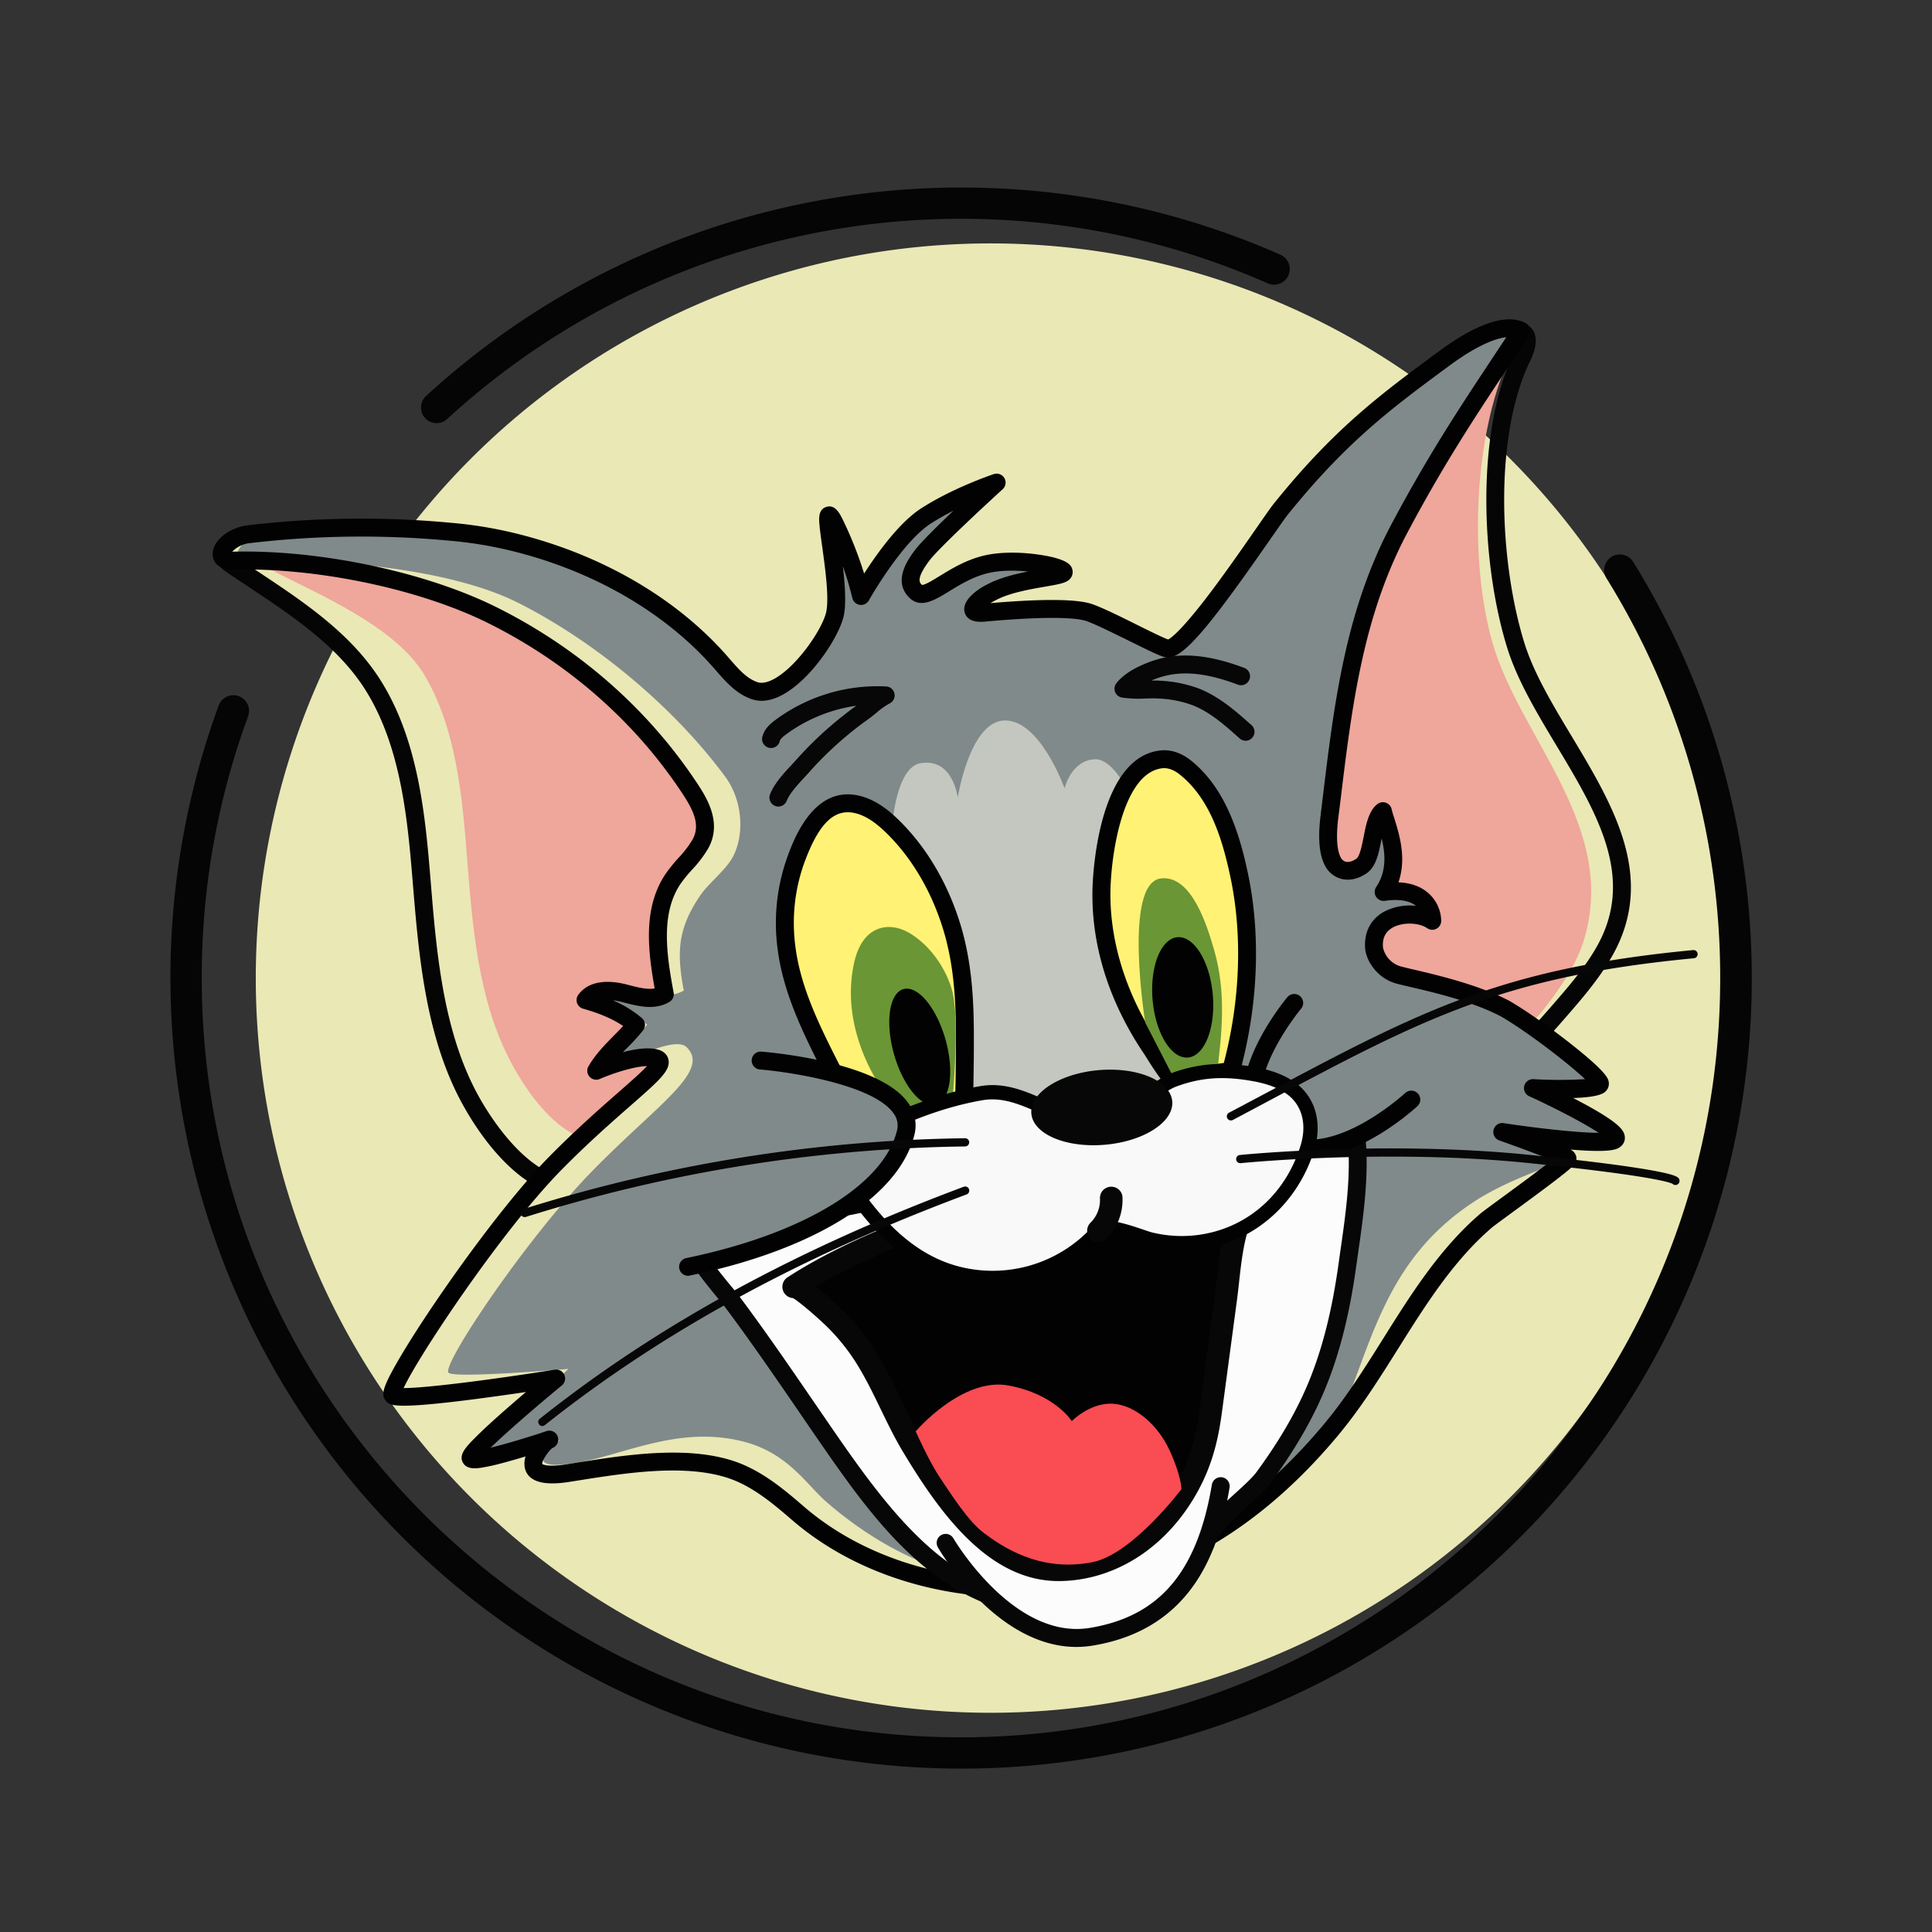 <?xml version="1.0" standalone="no"?><!DOCTYPE svg PUBLIC "-//W3C//DTD SVG 1.1//EN" "http://www.w3.org/Graphics/SVG/1.1/DTD/svg11.dtd"><svg t="1659859650933" class="icon" viewBox="0 0 1024 1024" version="1.1" xmlns="http://www.w3.org/2000/svg" p-id="2627" xmlns:xlink="http://www.w3.org/1999/xlink" width="48" height="48"><rect x="0" y="0" width="1024" height="1024" fill="#333333" stroke="none"/><defs><style type="text/css">@font-face { font-family: feedback-iconfont; src: url("//at.alicdn.com/t/font_1031158_u69w8yhxdu.woff2?t=1630033759944") format("woff2"), url("//at.alicdn.com/t/font_1031158_u69w8yhxdu.woff?t=1630033759944") format("woff"), url("//at.alicdn.com/t/font_1031158_u69w8yhxdu.ttf?t=1630033759944") format("truetype"); }
</style></defs><path d="M524.97 518.41m-389.4 0a389.4 389.4 0 1 0 778.8 0 389.4 389.4 0 1 0-778.8 0Z" fill="#EAE8B5" p-id="2628"></path><path d="M509.33 937.4a419.27 419.27 0 0 1-393.41-563.48 8.29 8.29 0 0 1 15.57 5.72 401.12 401.12 0 0 0-24.56 138.76c0 221.89 180.52 402.41 402.41 402.41s402.4-180.51 402.4-402.4a401.42 401.42 0 0 0-60.23-211.87 8.29 8.29 0 0 1 14.09-8.75A418.87 418.87 0 0 1 509.33 937.4zM231.44 224.29a8.29 8.29 0 0 1-5.61-14.4A419.42 419.42 0 0 1 678.65 135a8.29 8.29 0 0 1-6.71 15.17A402.84 402.84 0 0 0 237 222.1a8.27 8.27 0 0 1-5.56 2.19z" fill="#050505" p-id="2629"></path><path d="M122.47 299.12c26.87 18.27 57.56 35.94 75.28 64.09 19.26 30.6 22.9 69.27 25.8 104.43 3.1 37.74 6.52 79.45 25.09 114.07 12.6 23.48 38.87 57.38 68.45 45.45C356.34 611.31 390.51 563 416 530.6L378.58 373 283 305l-82.74-15.76s-97.87-3.78-77.79 9.88z" fill="#EAE8B5" p-id="2630"></path><path d="M143 301.68c24.93 13 66.54 30.05 82 56.18 16.85 28.4 20 64.28 22.57 96.9 2.72 35 5.71 73.73 22 105.85 11 21.79 34 53.25 59.89 42.17 34.34-14.69 64.23-59.54 86.55-89.59l-32.75-146.25-83.6-63.07-72.4-14.62s-103.51 2.41-84.26 12.43z" fill="#EFA69B" p-id="2631"></path><path d="M304.73 634.35c-10.38 0-21-4.37-31.29-13-14.11-11.82-24.22-28.51-29-37.4-19-35.46-22.54-78.16-25.64-115.83-2.64-32.09-5.92-71.91-25.09-102.38-14.67-23.31-38.89-39.38-62.31-54.92-3.84-2.55-7.8-5.18-11.62-7.78-5.36-3.65-5.1-7.41-4.47-9.32 1.53-4.64 6.17-8.86 45.75-9.59 19.65-0.36 39.2 0.38 39.39 0.39h0.36l84.11 16 97.85 69.61 38.38 161.58-1.42 1.8c-2.77 3.52-5.64 7.22-8.61 11.05-25 32.24-56.1 72.37-92.26 87a37.53 37.53 0 0 1-14.13 2.79zM127.05 296.48c3.18 2.15 6.45 4.31 9.62 6.42 24.26 16.09 49.34 32.74 65.1 57.77 20.41 32.43 23.79 73.54 26.51 106.57 3 36.84 6.46 78.49 24.55 112.21 5 9.4 31.77 55.68 62.49 43.29 33.78-13.63 64-52.63 88.31-84 2.48-3.2 4.9-6.31 7.24-9.3l-36.5-153.61-93.25-66.33-81.37-15.5c-2.56-0.09-18.72-0.64-35.64-0.42-22.54 0.3-32.62 1.79-37.06 2.9z m-2.92-2.11z" fill="#050505" p-id="2632"></path><path d="M696.3 303.78c0 2.93-40.53 192.18-36 196.08s27.89 49.75 43.2 54.63c27.37 8.72 59.68 23.07 85.3 2.84 8.62-6.8 21.19-12.18 28.19-20.89 8.17-10.16 17.92-24 22-36.61 19.81-61.17-33.53-108.21-48.14-159.83-12-42.59-10.08-108.45 9-149.91 1.8-3.9-1.06-17-10.05-13.11s-72 84.87-72 84.87z" fill="#EFA69B" p-id="2633"></path><path d="M767.2 576.23c-17.1 0-34.67-5.42-51-10.46-3.45-1.06-6.7-2.07-9.95-3-12.49-3.67-26.54-23.34-41.05-44.9-3.2-4.76-6.83-10.16-7.92-11.15-3-2.38-4.64-3.71 8.78-68.78 7.14-34.61 16.3-75.87 22.36-103.17 3.32-15 6.2-27.93 6.57-30.06v-0.92L719.42 260l0.29-0.35c16.36-19.39 70.51-83 80.67-87 6.11-2.44 9.52-0.64 11.31 1.3 5.1 5.54 0.07 15.8-0.15 16.23-20 40.08-16.88 107.25-3.74 150.11 5 16.3 14.79 32.6 25.16 49.86 22.14 36.86 45 75 21.65 116.34-7 12.31-16.23 22.95-25.19 33.23-7.73 8.87-15.72 18-25.64 25.27-11.46 8.25-23.89 11.24-36.58 11.24z m-102.56-75.58c1.78 2 4.22 5.6 8.45 11.89 9 13.31 25.62 38.08 35.85 41.09 3.31 1 6.75 2 10.07 3.06 27.59 8.52 56.12 17.32 79.17 0.53 9-6.59 16.68-15.35 24.07-23.83 8.65-9.93 17.6-20.19 24.09-31.67 20.67-36.54 0.17-70.65-21.52-106.77-10.21-17-20.76-34.56-26.1-52C785 298.36 781.9 228.12 803 185.84a15.59 15.59 0 0 0 1.37-4.64l-0.49 0.19c-6 2.85-43.64 44.89-76.64 84l-23 41.23c-0.45 2.46-1.9 9.08-6.59 30.18-9.13 41.35-33.16 149.58-33.01 163.85zM695 304.88v0.08z" fill="#050505" p-id="2634"></path><path d="M238.82 281.84a221 221 0 0 1 31.49 5c42.34 10 82.75 31.22 111.47 63.92 5.3 6 10.62 12.74 18.24 15.3 15.91 5.34 40-27.89 42.6-41 3.53-17.55-9.85-67.33 0-47.14a191.25 191.25 0 0 1 13.79 37.92s17.73-31.7 34.48-42.44 37.43-17.64 37.43-17.64-33.32 30.32-39.42 38.43c-6.34 8.44-8.7 14.79-3.08 19.68 6.34 4.89 18.88-11.08 38.05-15 15.85-3.27 38.91 1.27 39.89 4.23s-24.14 3.2-38.42 10.94c-7.88 3.84-14.78 11.72-3.94 10.73s45.31-3.94 56.15 0 35.43 17.47 41 19c9.56 2.56 53.53-65.5 60.2-73.78 31.39-39 55.24-56.81 87.09-80.27 9-6.66 29.37-20 40.39-14.35-20.77 32-40.48 59.49-64.54 104.8-25.33 47.69-30.57 99.49-37.06 152.74-0.84 6.93-1.49 17.13 1.63 23.38s9.51 6.7 15.31 2.81c6.76-4.53 5-24.18 11.42-29.17 2 8.52 11.05 27 0.36 42.95 20.84-3.08 25.73 9.06 25.78 15.17-8.93-6.29-32.31-4.43-30.86 14.46 0.27 3.53 4 11.94 13.32 14.41s36.7 7.61 56.12 17.72c17.49 10.17 49.5 35.22 50.24 39.65s-35.46 2.59-35.46 2.59 43.59 19.95 44 26.23-60.21-3-60.21-3 33.35 11.77 34.47 13.78c0.83 1.5-39.48 30-43.17 33.21-35 30.08-52.57 75.31-81.94 110.57-28.53 34.25-64.22 62.48-107.38 75.48q-4.06 1.22-8.17 2.27c-56.54 14.39-122.14 5.51-167.14-33.29-10.65-9.18-21.72-18.47-35-23-25.84-8.76-60.62-2.42-87.13 1.73-31.52 4.93-12.81-16.75-9.85-17.73s-39.54 13.43-41.37 9.85 45.31-42.36 45.31-42.36-83.17 13.31-86.68 8.87 52-88.2 86.44-123.13c35.42-35.88 62.8-52.45 53.19-55.41S316 567.54 316 567.54c5.64-9.65 15-16.6 21.07-24.43-7.43-6.46-17.23-10.35-26.74-13 4.33-6 13.33-5.52 20.49-3.69s15.2 4.28 21.53 0.47c-3.92-20.7-7.36-43.93 4.54-61.32 4.38-6.4 10.59-11.5 14.32-18.31 6.21-11.34-0.91-22.42-7.31-31.87-25.79-38.11-61.9-68.93-103.06-89.39-36-17.9-91.4-30.07-137.64-28.86-11.46 0.3-4.35-12.54 8.86-14a509.08 509.08 0 0 1 106.76-1.3z" fill="#EAE8B5" p-id="2635"></path><path d="M245.81 281.84a216.21 216.21 0 0 1 31.13 5c41.86 10 81.81 31.22 110.2 63.92 5.24 6 10.5 12.74 18 15.3 15.73 5.34 39.51-27.89 42.12-41 3.49-17.55-9.74-67.33 0-47.14a192.73 192.73 0 0 1 13.63 37.92s17.53-31.7 34.09-42.44 37-17.64 37-17.64-32.93 30.31-39 38.42c-6.27 8.44-8.6 14.79-3 19.68 6.27 4.89 18.66-11.08 37.62-15 15.67-3.27 38.47 1.27 39.44 4.23s-23.87 3.2-38 10.94c-7.79 3.84-14.61 11.72-3.9 10.73s44.8-3.94 55.51 0 35 17.47 40.53 19c9.45 2.56 52.93-65.5 59.52-73.78 31-39 54.62-56.81 86.1-80.27 8.94-6.66 29-20 39.94-14.35-20.53 32-40 59.49-63.81 104.8-25 47.69-30.22 99.49-36.64 152.74-0.83 6.93-1.48 17.13 1.61 23.38s9.41 6.7 15.14 2.81c6.69-4.53 4.93-24.18 11.29-29.17 2 8.52 10.93 27 0.36 42.95 20.6-3.08 25.44 9.06 25.49 15.17-8.83-6.29-31.94-4.43-30.51 14.46 0.27 3.53 3.92 11.94 13.17 14.41s36.28 7.61 55.48 17.72c17.3 10.17 48.94 35.22 49.67 39.65S813 576.77 813 576.77s43.09 19.95 43.46 26.23-59.53-3-59.53-3 33 11.77 34.08 13.78c0.82 1.5-28.29 9.2-49.41 22.93-49.49 32.17-54.91 79.2-73.92 120.38-28.21 34.25-63.86 63-106.53 76q-4 1.22-8.08 2.27c-55.9 14.39-110.67-0.61-155.16-39.41-10.53-9.18-20.45-26-44.11-31.94-34.31-8.68-63 7.3-89.18 11.44-31.16 4.93-10.23-11.38-7.31-12.37s-39.1 13.43-40.9 9.85 44.84-47.37 44.84-47.37-60.74 5.19-63.53 2C234 723.33 279.41 656 313.5 621.09c35-35.88 63.6-53.47 50.29-66.17-7.23-6.9-41.64 12.62-41.64 12.62 5.57-9.65 14.87-16.6 20.83-24.43-7.35-6.46-17-10.35-26.44-13 4.28-6 13.18-5.52 20.26-3.69s19.34 2.39 25.6-1.41c-3.87-20.7-3.07-32.95 8.7-50.34 4.33-6.4 13.54-13.52 17.23-20.33 6.14-11.34 5.74-29.66-4.18-43-27.3-36.81-68.91-71.42-109.6-91.87-35.61-17.9-97.33-23.5-143-22.29-11.33 0.3-4.3-12.54 8.76-14a497.65 497.65 0 0 1 105.5-1.34z" fill="#818A8A" p-id="2636"></path><path d="M538.21 846.64c-44.82 0-87.46-14.29-118.4-41-9.15-7.89-20.53-17.7-33.45-22.09-23.15-7.85-54.61-2.87-79.9 1.14l-5 0.78c-13.74 2.15-21.56-0.3-23.26-7.28a11.74 11.74 0 0 1 0.38-6.25c-2.09 0.63-4.26 1.28-6.39 1.88-6 1.72-10.93 3-14.58 3.65-4.27 0.82-10.12 1.95-12.35-2.42-2.06-4 1.35-7.85 7.19-13.66 3.75-3.73 9.09-8.64 15.88-14.59 3.56-3.12 7.16-6.22 10.43-9-7.35 1.09-16.34 2.37-25.36 3.55-45.14 5.89-46.93 3.62-49 1-2.43-3.08-1.77-6.8 6.8-21.54 5.35-9.21 13.16-21.36 22-34.23 21-30.55 42.64-58.08 58-73.65 14.11-14.29 27.15-25.72 36.67-34.06 5.89-5.16 11.92-10.45 15.06-13.82-6.75 0.15-17.94 3.75-25 6.82a4.75 4.75 0 0 1-6-6.76c3.69-6.32 8.65-11.35 13.44-16.22 1.71-1.74 3.37-3.42 4.89-5.09-5.39-3.68-12.37-6.69-21.19-9.16a4.75 4.75 0 0 1-2.57-7.36c4.73-6.55 13.79-8.5 25.52-5.51l1.38 0.36c4.77 1.23 9.66 2.5 13.59 1.74-3.88-21.46-6-43.52 6-61a84.86 84.86 0 0 1 6.65-8.19 55.72 55.72 0 0 0 7.43-9.71c4.62-8.44-0.24-16.83-7.08-26.92-25-36.95-60.05-67.3-101.26-87.79-36.49-18.13-90.9-29.54-135.4-28.36-7.4 0.19-10.35-4-10.6-7.63-0.51-7.26 8.28-14.68 18.8-15.88a513 513 0 0 1 107.72-1.28 224.43 224.43 0 0 1 32.16 5.13c46 10.92 86.48 34.14 113.94 65.4l1.41 1.62c4.65 5.34 9 10.39 14.77 12.31 3 1 6.75-0.56 9.35-2.06 12.25-7.08 25.35-26.77 27.08-35.38 1.53-7.62-0.63-23.2-2.2-34.58-0.62-4.46-1.15-8.31-1.41-11.22-0.3-3.32-0.75-8.33 3.66-9.67 4.68-1.43 7.11 3.55 8.89 7.19A204 204 0 0 1 458 304c6.79-10.57 18.58-27.08 30.27-34.58 17-10.94 37.63-17.86 38.5-18.15a4.75 4.75 0 0 1 4.7 8c-9.17 8.35-34 31.4-38.8 37.76-7.06 9.39-5.48 11.68-4 13 1.6 0.06 6.1-2.72 9.44-4.77 6.54-4 14.68-9 24.8-11.1 7.45-1.54 17.35-1.64 27.14-0.27 16.44 2.29 17.69 6 18.22 7.65a5.27 5.27 0 0 1-0.48 4.38c-1.74 2.91-5.24 3.51-13.7 5-8.06 1.38-19.1 3.28-26.48 7.28l-0.18 0.09a25.5 25.5 0 0 0-2.46 1.38c28.23-2.41 46.46-2.2 54.22 0.62 5.83 2.12 14.91 6.62 23.7 11 6.32 3.13 13.41 6.64 16.25 7.65 1.46-0.71 6.49-4.23 20-21.75 9.36-12.18 19.32-26.54 26.59-37 4.52-6.51 7.78-11.21 9.36-13.18 32.24-40.06 56.84-58.18 88-81.12 13.88-10.22 33-21.08 45.38-14.75a4.75 4.75 0 0 1 1.82 6.81c-4.35 6.71-8.72 13.32-13 19.72-16 24.13-32.45 49.08-51.38 84.73-23.67 44.56-29.46 92.5-35.59 143.25l-1 7.84c-1.49 12.2-0.19 18 1.16 20.68a4.38 4.38 0 0 0 2.72 2.55c1.54 0.41 3.62-0.16 5.7-1.56 1.81-1.21 3.06-7.54 3.88-11.73 1.33-6.74 2.71-13.71 7.26-17.25a4.75 4.75 0 0 1 7.54 2.67c0.3 1.29 0.82 3 1.43 4.88 2.6 8.27 6.64 21.17 2.19 33.93 6.4 0.25 11.64 2.11 15.67 5.55a20.09 20.09 0 0 1 7 14.8 4.75 4.75 0 0 1-7.49 3.92c-3.95-2.78-12.62-3.48-18.31-0.25-3.79 2.15-5.45 5.57-5.07 10.45a13.4 13.4 0 0 0 9.79 10.18c1.64 0.43 3.95 1 6.62 1.6 12.74 3 34.07 8 50.48 16.5l0.19 0.11c8.37 4.86 20.61 13.42 32 22.35 19.73 15.52 20.29 18.84 20.58 20.63a5.59 5.59 0 0 1-1.37 4.66c-0.93 1-3 3.35-17.48 3.82l2.76 1.44c22.4 11.81 24.44 15.91 24.64 19.39a5.77 5.77 0 0 1-1.91 4.6c-1.69 1.54-4.15 3.79-26.91 1.87a5.49 5.49 0 0 1 2.49 2.31c2.11 3.78-1.19 6.56-3.85 8.79-1.79 1.5-4.33 3.51-7.77 6.13-6.2 4.72-14.19 10.58-20.61 15.29-5.63 4.13-10.95 8-12 8.92-20.38 17.53-35.15 41.07-49.44 63.83-9.81 15.63-19.95 31.78-31.95 46.18-32.43 38.94-69.33 64.84-109.66 77-2.75 0.83-5.57 1.61-8.37 2.32a215.24 215.24 0 0 1-53.02 6.59z m-181.57-76.72c11.51 0 22.72 1.24 32.77 4.65 14.68 5 26.84 15.46 36.61 23.89 40.73 35.12 103.13 47.5 162.86 32.29 2.67-0.68 5.35-1.42 8-2.21 38.52-11.6 73.88-36.49 105.1-74 11.59-13.91 21.56-29.79 31.2-45.16 14.66-23.36 29.82-47.51 51.29-66 1.26-1.08 5.38-4.12 12.57-9.38s19.07-14 25.5-19.07c-6.42-2.67-17.61-6.85-27.86-10.46a4.75 4.75 0 0 1 2.3-9.18c18.44 2.81 39.7 5.11 50.32 5.13-7.69-5.13-23.06-13.11-36.76-19.38a4.75 4.75 0 0 1 2.22-9.07 235.22 235.22 0 0 0 27.35 0c-8.45-8-29.93-24.71-44.66-33.29-15.34-8-35.88-12.76-48.16-15.62-2.74-0.64-5.11-1.19-6.88-1.66-10.85-2.86-16.38-12.62-16.85-18.64-0.66-8.56 2.84-15.46 9.85-19.45a29.35 29.35 0 0 1 17.09-3.19c-3.49-2.81-9.16-3.73-16.44-2.66a4.75 4.75 0 0 1-4.64-7.35c5.61-8.37 4.85-17.62 2.88-25.69l-0.14 0.73c-1.39 7.07-2.84 14.38-7.92 17.78-4.42 3-9.19 4-13.42 2.86a13.69 13.69 0 0 1-8.79-7.48c-2.85-5.7-3.54-14.23-2.1-26.08l0.95-7.83C707.1 372.78 713 324 737.49 277.86c19.14-36 35.77-61.19 51.85-85.51 2.94-4.44 5.95-9 9-13.6-7.09 0.73-17.72 5.93-29.65 14.71-30.58 22.53-54.74 40.33-86.21 79.42-1.37 1.7-4.72 6.53-9 12.64-33 47.56-46.15 63-54.49 63a6.44 6.44 0 0 1-1.68-0.22c-3-0.8-9-3.76-18.66-8.53-8.16-4-17.4-8.62-22.73-10.56-3.08-1.12-14.5-3.33-54.09 0.27-7.4 0.67-9.82-2.3-10.54-4.91-1.73-6.22 6.61-12.19 11.88-14.78 6.4-3.45 14.48-5.46 21.75-6.88-6.42-0.63-13.8-0.7-20.09 0.6-8.49 1.75-15.84 6.27-21.75 9.89-7.36 4.51-14.31 8.78-20.16 4.26l-0.22-0.18c-10.41-9.07-1.1-21.45 2.4-26.12 3-3.93 11.66-12.52 20.2-20.65a136 136 0 0 0-11.87 6.73c-15.57 10-32.72 40.46-32.9 40.76a4.75 4.75 0 0 1-8.79-1.29 164.79 164.79 0 0 0-5-16.75c1.14 9.65 1.84 19.4 0.54 25.87-2.15 10.68-16.38 32.91-31.64 41.73-6.24 3.61-12 4.56-17.13 2.84-8.17-2.75-13.88-9.3-18.91-15.08l-1.38-1.58c-26.17-29.79-64.88-52-109-62.43a215.19 215.19 0 0 0-30.81-4.92 504.05 504.05 0 0 0-105.8 1.26 15 15 0 0 0-9.53 4.56C169 291.19 225.21 303 263 321.75c42.67 21.21 78.95 52.67 104.9 91 6.1 9 15.32 22.61 7.54 36.82a63.68 63.68 0 0 1-8.68 11.43 76.67 76.67 0 0 0-5.93 7.27c-10.65 15.56-7.71 37.06-3.8 57.76a4.75 4.75 0 0 1-2.22 5c-7.64 4.59-16.6 2.27-23.8 0.41l-1.35-0.35a36.7 36.7 0 0 0-4.89-0.91 59 59 0 0 1 15.44 9.42 4.75 4.75 0 0 1 0.65 6.48 108.26 108.26 0 0 1-8.73 9.59l-2 2c6.65-1.75 13.93-2.82 19-1.25 3.77 1.16 4.84 3.73 5.15 5.16 1.23 5.77-4.6 10.88-20.19 24.54-9.41 8.25-22.3 19.54-36.17 33.59-31.43 31.84-75.92 98.56-84 116 12 0 47.81-4.6 80.1-9.76a4.75 4.75 0 0 1 3.77 8.36c-14.25 11.73-29.49 25-37.78 33 9.14-2.22 22.55-6.37 29.17-8.64l0.15-0.05a4.75 4.75 0 0 1 3.6 8.8l-0.14 0.05c-1.93 1.42-5.67 6.7-5.41 8.47 0.39 0.28 3 1.72 12.57 0.22l4.95-0.78c15.96-2.57 34.2-5.46 51.74-5.46z m-64.13-2.38l0.16-0.06z m0.5-0.23zM618.75 339z" fill="#020202" p-id="2637"></path><path d="M372.74 669.72c-0.7 1.09 13.7 18 14.74 19.41 18.17 24.2 34.94 49.39 52.15 74.27 32 46.3 66.88 92.82 129.47 88.82 46.14-3 69.18-30.57 69.93-34.27 2.3-11.34 23.78-25.51 30.5-34.64 10.67-14.52 20.23-29.93 27.37-46.51 8.89-20.64 13.87-42.7 17-64.88 2.86-20.25 6.64-42.67 5.5-63.12-1.48-26.47-5.91-21.82-5.91-21.82L384 652.35z" fill="#FCFCFC" p-id="2638"></path><path d="M561.62 857.21c-26.3 0-49.84-8.83-71.75-26.87-20.89-17.2-37.53-40.2-54.15-64.24q-6.11-8.84-12.18-17.72c-12.81-18.69-26.05-38-39.86-56.4-0.21-0.28-0.92-1.13-1.9-2.32-2.18-2.63-5.46-6.62-8.22-10.15-4.66-6-7-9-4.8-12.38L380 649.77a4.75 4.75 0 0 1 3.06-2.08l328.69-65.22a5.74 5.74 0 0 1 4.54-0.2c4 1.48 6.74 6.39 7.85 26.26 1 18.57-1.79 38.1-4.52 57q-0.52 3.57-1 7.06c-3.65 25.86-9.33 47.48-17.35 66.1-6.64 15.42-15.77 30.94-27.91 47.45-2.73 3.72-7.34 7.9-12.23 12.32-7.26 6.58-16.3 14.77-17.45 20.45-1.4 6.92-27.75 35.09-74.29 38.07q-3.93 0.23-7.77 0.23zM378.24 670c1.73 2.43 5.37 7 10.86 13.65 1.32 1.59 1.91 2.31 2.18 2.67 13.93 18.55 27.23 38 40.1 56.74q6.07 8.85 12.16 17.69c34.34 49.67 67.48 90.46 125.25 86.78 42.21-2.7 63.64-26.91 65.65-30.82 1.94-8.62 11.28-17.08 20.3-25.26 4.52-4.1 8.79-8 11-10.91 11.71-15.92 20.48-30.82 26.84-45.57 7.68-17.83 13.13-38.66 16.67-63.67q0.5-3.51 1-7.09c2.67-18.42 5.42-37.48 4.44-55.1-0.56-10.11-1.53-14.88-2.19-17l-325.61 64.51z m256.13 147z m0.14-0.47zM376.73 672.29z m-4-2.58z m344.19-79.47z" fill="#070707" p-id="2639"></path><path d="M501.22 817.74s33 57.13 77.33 49.74 61.56-38.9 68.45-79.78" fill="#FCFCFC" p-id="2640"></path><path d="M570.49 872.91c-42.38 0-72.06-50.5-73.39-52.79a4.75 4.75 0 1 1 8.23-4.75c0.4 0.68 32 54.19 72.43 47.43 36.83-6.14 56.74-29.54 64.56-75.89a4.75 4.75 0 0 1 9.37 1.58c-5.34 31.64-18.64 74.73-72.37 83.69a53.65 53.65 0 0 1-8.83 0.73z" fill="#070707" p-id="2641"></path><path d="M420.66 682.05c2.16-1.41 18.25 13.41 20.47 15.51A112.65 112.65 0 0 1 459 719.43c9.48 15.07 15.67 31.95 24.89 47.26 16.35 27.15 42 65.84 77.89 65.34 30.59-0.43 54.92-19.85 68.75-46.1 6.55-12.43 9.41-24.46 11.27-38.34l7.89-58.89c2-14.77 2.63-32.07 8.87-45.8 7.39-16.25-164 4.43-164 4.43s-42.13 14.03-73.9 34.72z" fill="#020202" p-id="2642"></path><path d="M561.06 838c-36.29 0-62-34.46-82.3-68.24-4.54-7.53-8.36-15.43-12.06-23.07-4.1-8.47-8-16.48-12.77-24.09A106.8 106.8 0 0 0 437 701.9c-5-4.76-13.58-12.11-16.7-13.88a6 6 0 0 1-2.92-11c32-20.86 73.49-34.79 75.24-35.38a6 6 0 0 1 1.17-0.26c0.39 0 39.32-4.73 78.83-7.86 23.29-1.85 42.25-2.8 56.36-2.84 24.42 0 31.2 2.45 34.19 6.54a8 8 0 0 1 0.78 8.14c-4.52 10-5.9 22.35-7.23 34.33-0.36 3.24-0.73 6.6-1.16 9.79l-7.89 58.89c-1.58 11.77-4.22 25.76-11.91 40.34-16 30.44-43.69 48.87-74 49.29zM432.28 681.91q1.17 0.94 2.42 2c4.59 3.81 9.17 8 10.55 9.33a118.8 118.8 0 0 1 18.81 23 258.89 258.89 0 0 1 13.41 25.24c3.58 7.4 7.29 15.05 11.54 22.12 18.61 30.91 41.72 62.4 72.07 62.4h0.61c26.2-0.36 49.37-16 63.54-42.91 5.49-10.42 8.57-20.95 10.63-36.35l7.89-58.89c0.41-3.06 0.76-6.2 1.13-9.52 1.23-11.06 2.6-23.46 6.72-34.34-5.94-1.32-24.46-2.95-81.3 1.68-35.39 2.88-69.47 6.88-74.43 7.47-4.58 1.62-36.27 12.76-63.59 28.77z m-8.39 5.18z m0 0z" fill="#070707" p-id="2643"></path><path d="M485.33 758.64s24.63-28.88 49.25-24.29 33.49 18.87 33.49 18.87 9.36-9.61 21.18-9.24 24.13 10.71 30.54 24.5 6.4 20.78 6.4 20.78-25.74 34.32-46.94 38.66c-28.5 5.83-48.92-8.84-57.58-15.25s-17.67-20.92-23.42-29.42-12.92-24.61-12.92-24.61z" fill="#F94C53" p-id="2644"></path><path d="M412.56 427.49a4.76 4.76 0 0 1-4.41-6.52c2.3-5.74 7-10.83 11.19-15.33 0.9-1 1.78-1.92 2.59-2.82a196.18 196.18 0 0 1 17.5-17.33c4.62-4 9.47-7.87 14.43-11.44a82.55 82.55 0 0 0-37.2 15.17c-1.42 1.05-3.08 2.41-3.37 3.61a4.75 4.75 0 1 1-9.24-2.25c1-4.13 4.07-6.87 6.94-9a90.91 90.91 0 0 1 58.69-17.75 4.75 4.75 0 0 1 1.86 9 37.84 37.84 0 0 0-7 4.95c-1.41 1.16-2.87 2.36-4.46 3.49-5 3.53-9.8 7.35-14.4 11.36A186.7 186.7 0 0 0 429 409.14c-0.85 1-1.77 1.94-2.72 3-3.61 3.89-7.7 8.29-9.34 12.39a4.75 4.75 0 0 1-4.38 2.96zM660.21 392.6a4.73 4.73 0 0 1-3.17-1.21c-7.69-6.88-15.64-14-25.08-17.66a59 59 0 0 0-17.78-3.49c-2.29-0.15-4.71-0.09-7.28 0a62.81 62.81 0 0 1-12.22-0.51 4.75 4.75 0 0 1-3-7.57c3.25-4.24 9-8 17-11.09a54 54 0 0 1 18.68-3.63c12.45-0.2 24.27 3.64 32.09 6.54a4.75 4.75 0 0 1-3.31 8.91c-7.1-2.64-17.8-6.13-28.62-5.95a44.56 44.56 0 0 0-15.4 3q-1 0.37-1.82 0.74c1.47 0 3 0 4.43 0.11a68.09 68.09 0 0 1 20.6 4.11c11 4.29 20 12.33 28 19.43a4.75 4.75 0 0 1-3.17 8.29z" fill="#070707" p-id="2645"></path><path d="M471.67 459.18s-1-51.71 16.25-54.67 19.7 18.22 19.7 18.22 6.4-40.88 25.12-40.88 31.52 36 31.52 36 3.45-15.08 16.25-15.42 25.12 33.15 25.12 33.15l37.68 156.13-158.84 19.12z" fill="#C3C7C0" p-id="2646"></path><path d="M441.37 568.07c-10.68-21.24-21.69-42.44-24.57-66.23a99 99 0 0 1 4.56-44.84c4.89-13.77 13.81-34.19 31.78-30.87 7.86 1.45 14.53 6.6 20.22 12.22 15 14.79 25.43 33.83 31.42 54s6.71 40.28 6.62 61.09c0 2.32-0.14 38.22-1.17 38.22h-57.61c-3.43-7.95-7.31-15.77-11.25-23.59z" fill="#FFF274" p-id="2647"></path><path d="M510.24 596.42h-60.75l-1.24-2.87c-3.36-7.82-7.18-15.51-11.12-23.34L436 568c-10.34-20.54-21-41.78-23.92-65.55a103.81 103.81 0 0 1 4.8-47c3.36-9.47 13.6-38.3 37.12-34 9.94 1.83 17.71 8.59 22.7 13.51 14.8 14.61 26.08 34 32.64 56 6.45 21.71 6.9 43.63 6.82 62.47v0.21c0 7.35-0.11 14.62-0.21 20.47-0.09 5.22-0.21 9.36-0.35 12.33-0.09 1.83-0.18 3.21-0.29 4.21-0.53 5.03-3.4 5.77-5.07 5.77z m-54.52-9.5h50.34c0.28-5.25 0.52-16.27 0.6-33.27v-0.21c0.08-18.16-0.34-39.24-6.42-59.72s-16.54-38.5-30.21-52c-6.51-6.42-12.15-9.9-17.75-10.93-10.76-2-18.91 6.58-26.44 27.79a94.26 94.26 0 0 0-4.32 42.67c2.69 22.13 13 42.61 23 62.42l1.13 2.24c3.5 7.09 6.94 13.95 10.07 21.01z" fill="#020202" p-id="2648"></path><path d="M479.23 591.45h0.12c-3.62-0.33-10.65-12.46-12.56-15.35a98.94 98.94 0 0 1-10-19.64c-5.24-13.95-7.25-28.43-4.68-43.15 0.92-5.25 2.41-10.53 5.54-14.85 6.1-8.42 16-8.95 24.56-3.82 10.6 6.4 18.8 17.95 22.28 29.84 4.83 16.5-0.25 65.25-0.25 65.25-7 2.4 4.37 1.71-2.6 4.12-3.78 1.3-8.51 3.93-12.49 4.31-5.43 0.51-8.1-3.35-12.88-7z" fill="#6A9636" p-id="2649"></path><path d="M473.826 558.688a31.79 14.19 74.26 1 0 27.316-7.699 31.79 14.19 74.26 1 0-27.316 7.699Z" fill="#020202" p-id="2650"></path><path d="M622.46 572c-2.19 0.32-11-14.38-12-16-17.38-25.67-28-56.27-26.52-87.51 0.9-18.86 6.88-63.85 32.06-66.11 4.33-0.39 8.62 1.45 12 4.14 17.21 13.55 24.23 36 28.65 56.6 7.25 33.72 5 71.2-4.22 104.44z" fill="#FFF274" p-id="2651"></path><path d="M622.23 576.81c-3.6 0-6.62-3.52-14.84-16.65-0.44-0.7-0.75-1.21-0.91-1.43-19.34-28.56-28.79-59.82-27.33-90.4 0.54-11.29 4.83-67.78 36.38-70.62 5.14-0.46 10.6 1.36 15.4 5.14 18.78 14.79 26.09 39.48 30.35 59.33 7.13 33.17 5.6 71.07-4.29 106.71l-0.83 3-3.06 0.45-29.55 4.35-0.41 0.06a6.36 6.36 0 0 1-0.91 0.06z m0-9.52h-0.44z m-5.06-160.14h-0.76c-19.66 1.77-26.69 39.56-27.74 61.61-1.34 28.1 7.79 58.15 25.71 84.61 0.18 0.27 0.56 0.88 1.09 1.71 4.68 7.46 7 10.63 8.18 12 3-0.46 9.77-1.45 25-3.7 8.76-33.31 10-68.42 3.35-99.2-4.17-19.43-10.64-41-26.94-53.86-1.56-1.23-4.56-3.17-7.91-3.17z" fill="#020202" p-id="2652"></path><path d="M607 542s-11.91-73.95 8.28-76.41c16.46-2 24.7 25.8 28.19 37.78 6.49 22.24 4.32 44.26 1.36 66.82L622.46 572z" fill="#6A9636" p-id="2653"></path><path d="M610.906 530.024a32.01 16.01 85.01 1 0 31.899-2.785 32.01 16.01 85.01 1 0-31.899 2.785Z" fill="#020202" p-id="2654"></path><path d="M685.91 531.59s-41.37 49.25-11.82 70.92 73.91-19.7 73.91-19.7" fill="#818A8A" p-id="2655"></path><path d="M693.88 613.59a37.31 37.31 0 0 1-22.6-7.25A29.43 29.43 0 0 1 659 585.43c-3-25.2 22.24-55.62 23.32-56.9a4.75 4.75 0 0 1 7.28 6.11c-0.24 0.28-23.71 28.56-21.16 49.67a20 20 0 0 0 8.51 14.37c26.07 19.13 67.41-19 67.83-19.34a4.75 4.75 0 1 1 6.48 6.95c-1.55 1.4-29.71 27.29-57.38 27.3z" fill="#020202" p-id="2656"></path><path d="M443.59 616.79c0 3 5.08 8.75 6.63 11.11 14.4 22 33.56 42.17 60.22 47.8 26.14 5.51 53.93-3.34 71.7-23.34 4.11-4.63 22.54 3.31 27.45 4.52a70.09 70.09 0 0 0 35.61-0.54c23.41-6.61 40.49-24.87 47.68-47.8 3.69-11.77 1.63-24.5-8.81-31.89-5.63-4-12.39-6.08-19.17-7.31-15.22-2.77-27.92-2.4-42.45 2.86-13.2 4.78-22.74 22.32-40.84 22.69-21.36 0.44-39.26-19.26-61.31-15.51-17.2 2.93-34.48 9-50.26 16.44-3.28 1.54-26.46 12.54-26.46 15.57z" fill="#F9F9F9" p-id="2657"></path><path d="M526.1 681.13a79.69 79.69 0 0 1-16.45-1.72c-23.62-5-44.1-21.15-62.62-49.43-0.31-0.47-0.89-1.24-1.5-2-3.26-4.3-5.75-7.86-5.75-11.15v-5.42c0-2.35 0-5.58 28.65-19 17.83-8.36 35.07-14 51.24-16.75 13-2.22 24.4 2.88 35.4 7.81 9 4 17.5 7.81 26.47 7.64 9.63-0.2 16.53-6 23.83-12 4.9-4.08 10-8.31 15.79-10.42 14.31-5.18 27.6-6.09 44.43-3 8.56 1.55 15.32 4.15 20.68 7.95 10.89 7.71 14.82 21.55 10.24 36.14-7.79 24.82-26.58 43.63-50.28 50.33a73.65 73.65 0 0 1-37.56 0.58c-1.22-0.3-2.95-0.89-5.13-1.63-10.62-3.61-16.88-5-18.63-4a78.78 78.78 0 0 1-58.81 26.07z m-78.71-64.4c0.23 1.36 3 5 4.21 6.61 0.72 1 1.35 1.78 1.8 2.47 17.36 26.51 36.27 41.61 57.82 46.16a71.43 71.43 0 0 0 68.07-22.15c4.53-5.1 14.77-2.16 26.71 1.91 1.93 0.66 3.6 1.22 4.5 1.45a66 66 0 0 0 33.67-0.51c21.53-6.08 38-22.59 45.09-45.28 3.61-11.49 0.85-21.83-7.38-27.65-4.44-3.14-10.21-5.32-17.65-6.67-15.62-2.84-27.34-2.06-40.47 2.7-4.57 1.65-8.91 5.28-13.5 9.11-7.62 6.36-16.25 13.56-28.55 13.81h-0.78c-10.4 0-19.83-4.23-29-8.32-10.43-4.67-20.28-9.08-31-7.26-15.49 2.64-32.07 8.07-49.28 16.14-11.5 5.39-21.7 11-24.27 13.22z" fill="#020202" p-id="2658"></path><path d="M403.21 562.12S487.92 569 480 600.54s-53.19 58.12-115.25 70.92" fill="#818A8A" p-id="2659"></path><path d="M364.78 676.21a4.75 4.75 0 0 1-1-9.41c61.62-12.71 104.38-38.55 111.6-67.42a10.71 10.71 0 0 0-1.88-9.42c-10.83-15.1-54.73-21.8-70.73-23.11a4.75 4.75 0 0 1 0.77-9.47c6.34 0.52 62.34 5.66 77.68 27a20.1 20.1 0 0 1 3.38 17.27c-4.13 16.53-17.77 32.22-39.45 45.39-20.62 12.53-48.1 22.57-79.45 29a4.8 4.8 0 0 1-0.92 0.17z" fill="#020202" p-id="2660"></path><path d="M546.635 590.231a19.84 37.48 85.01 1 0 74.676-6.52 19.84 37.48 85.01 1 0-74.676 6.52Z" fill="#070707" p-id="2661"></path><path d="M582.14 658.33a6 6 0 0 1-4.14-10.28 16.87 16.87 0 0 0 5-12.82 6 6 0 0 1 11.88-1.42 29 29 0 0 1-8.53 22.84 6 6 0 0 1-4.21 1.68zM278.1 645.07a2.17 2.17 0 0 1-0.65-4.25 815.53 815.53 0 0 1 234.07-37.53 2.17 2.17 0 0 1 0 4.35A811.29 811.29 0 0 0 278.75 645a2.17 2.17 0 0 1-0.65 0.07zM287.48 755.83a2.17 2.17 0 0 1-1.36-3.88C348.24 702.52 421.73 662.31 510.8 629a2.17 2.17 0 0 1 1.52 4.07c-88.64 33.11-161.74 73.1-223.49 122.24a2.17 2.17 0 0 1-1.35 0.52zM652.42 593.85a2.17 2.17 0 0 1-1-4.1l16.5-8.75c84.52-45 126.94-67.63 229.48-77.44a2.17 2.17 0 1 1 0.41 4.33C796.14 517.58 754 540 670 584.8l-16.52 8.79a2.17 2.17 0 0 1-1.06 0.26zM888 628.08a2.17 2.17 0 0 1-1.56-0.66c-1.28-0.66-11-4.29-75.64-10.92-75.71-7.77-152.46-0.08-153.22 0a2.17 2.17 0 0 1-0.44-4.33c0.77-0.08 77.94-7.81 154.11 0 31.93 3.28 54.64 6.23 67.5 8.77 10.56 2.09 11.36 3.24 11.43 4.88a2.17 2.17 0 0 1-2.09 2.26z m-2.17-2z m0 0z m0 0z m0 0z m0 0z m0 0z m0 0z m0 0z m0 0z" fill="#070707" p-id="2662"></path></svg>